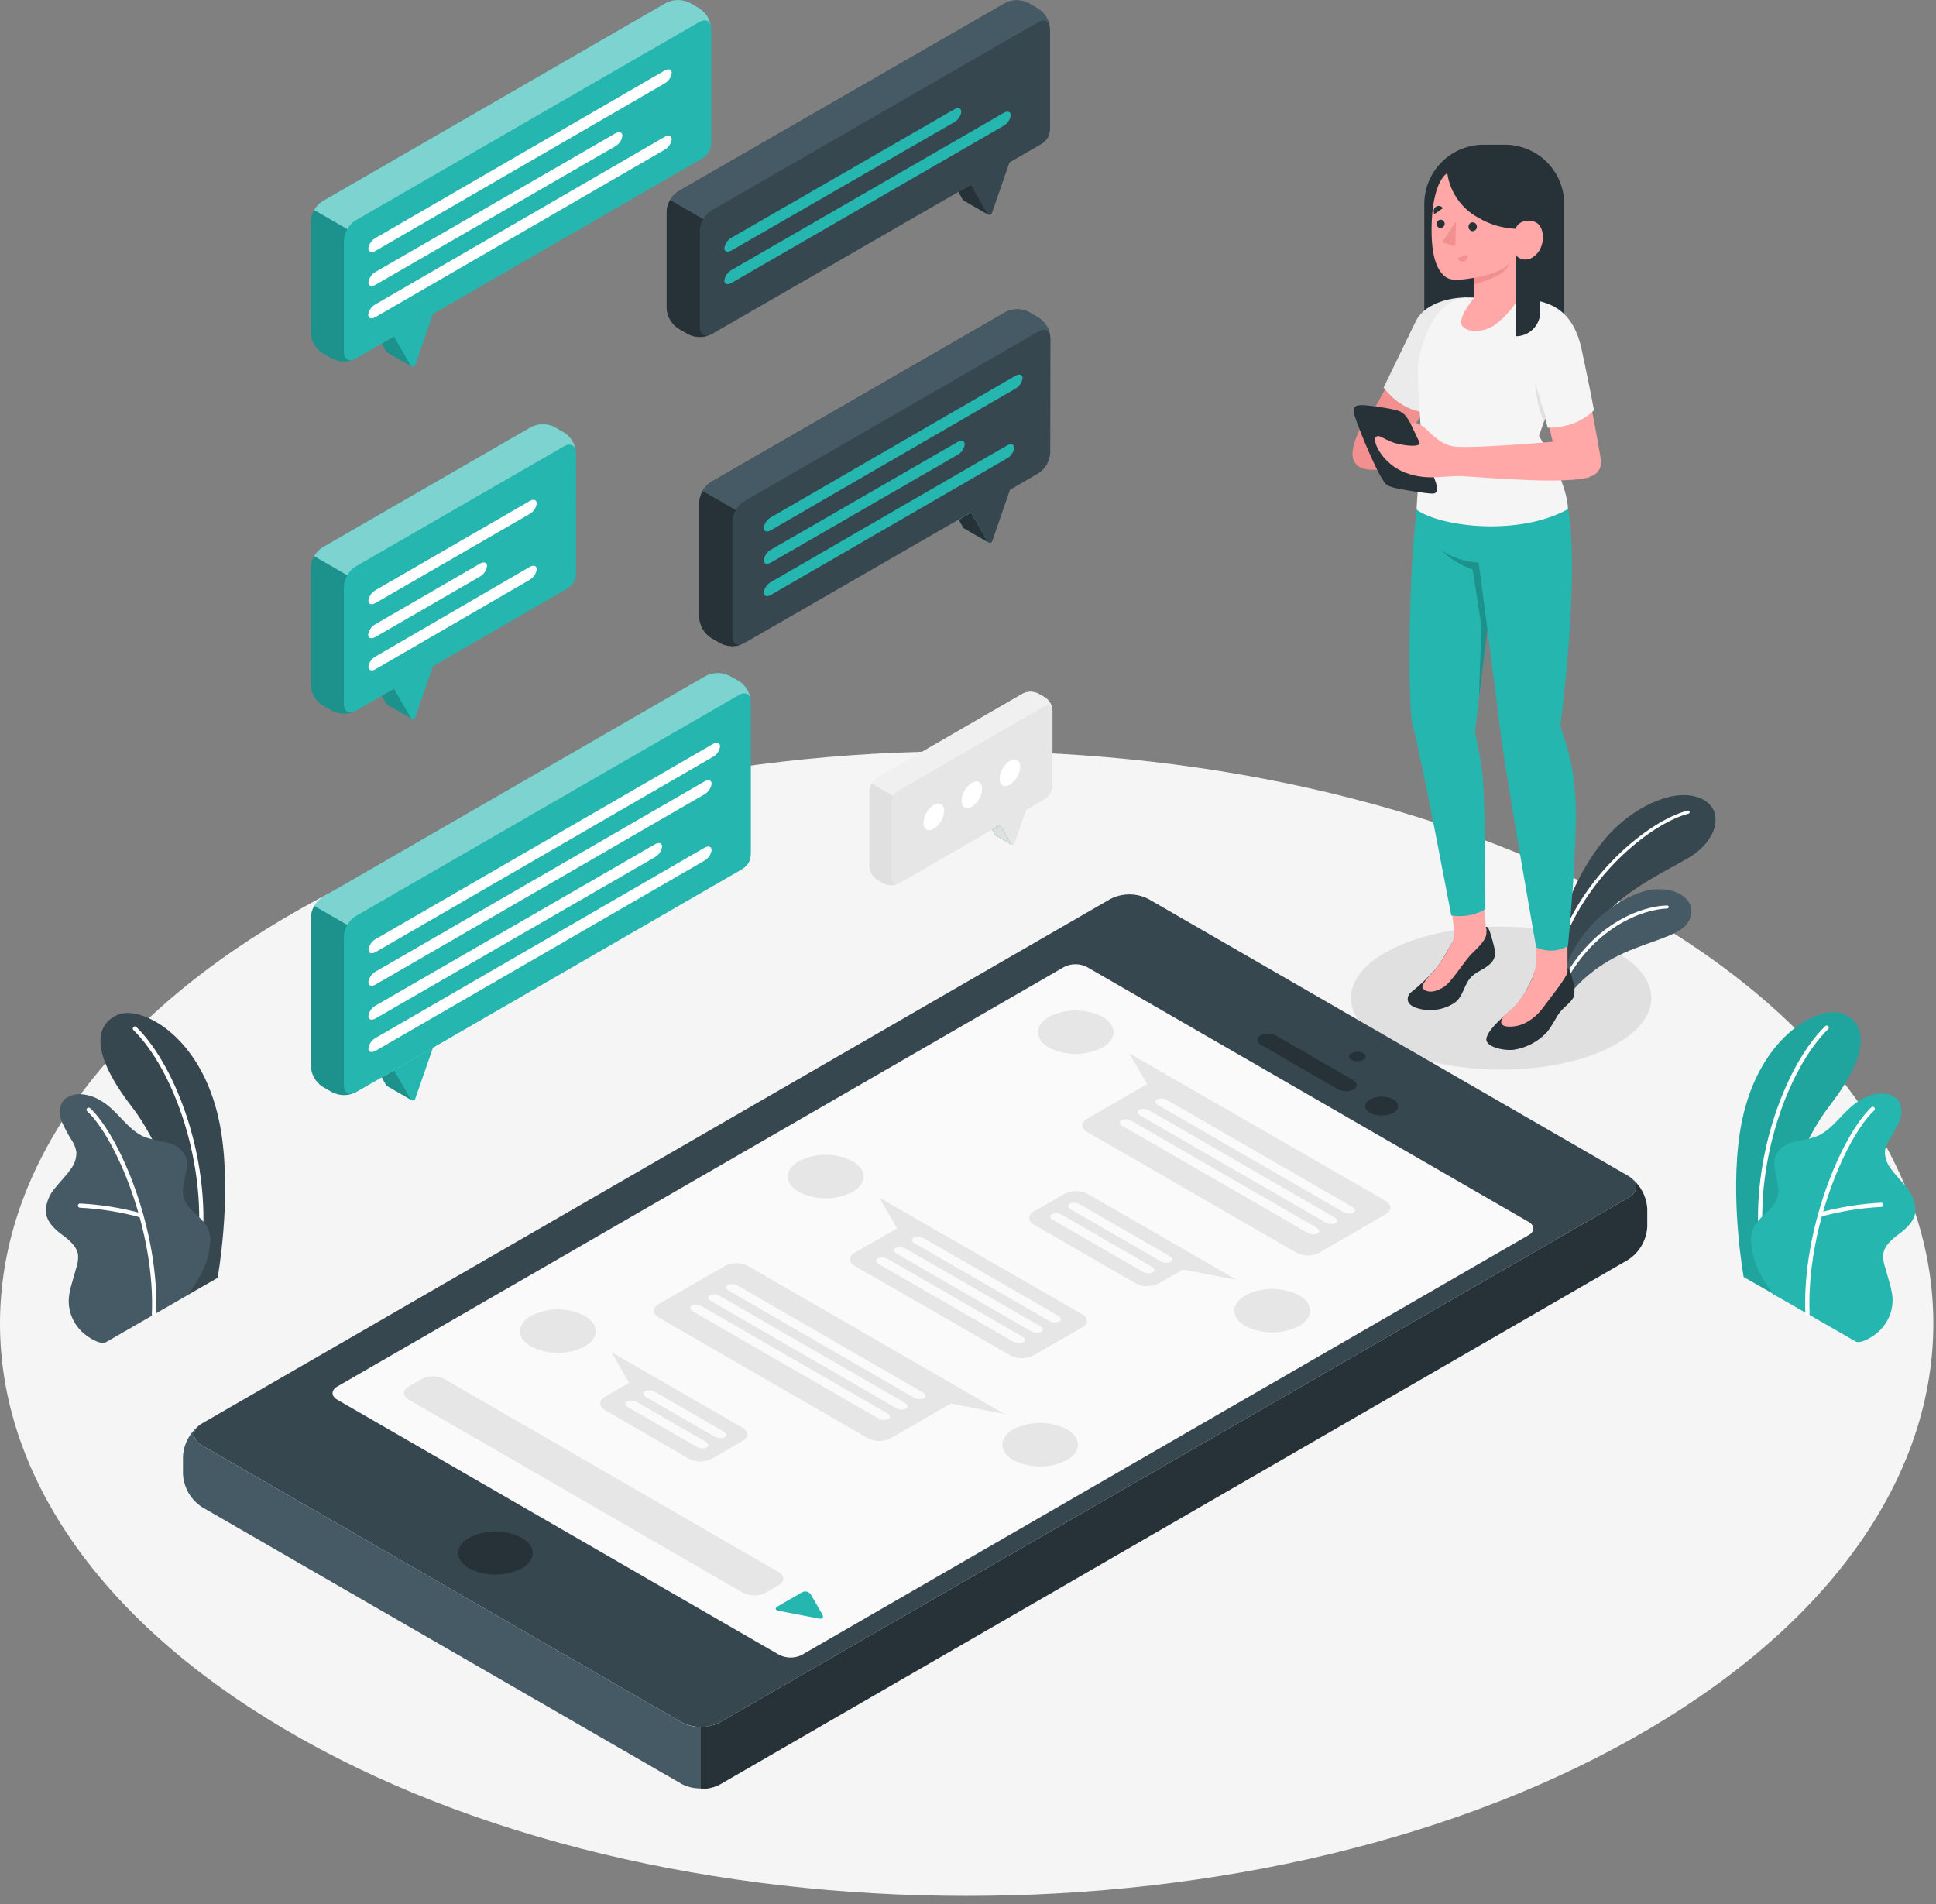 <svg width="185" height="182" viewBox="0 0 185 182" fill="none" xmlns="http://www.w3.org/2000/svg">
<rect x="0" y="0" width="185" height="182" fill="#808080" stroke="none"/>
<path d="M27.042 165.168C63.114 186.529 121.593 186.533 157.686 165.168C193.779 143.803 193.754 109.172 157.686 87.811C121.618 66.45 63.135 66.45 27.063 87.811C-9.009 109.172 -9.026 143.807 27.042 165.168Z" fill="#F5F5F5"/>
<path d="M153.598 100.22C147.995 102.892 138.896 102.892 133.296 100.22C127.697 97.548 127.688 93.213 133.296 90.558C138.904 87.903 147.999 87.886 153.598 90.558C159.198 93.23 159.206 97.544 153.598 100.22Z" fill="#E0E0E0"/>
<path d="M169.448 123.66L166.621 122.043C166.621 122.043 165.264 114.565 166.276 108.134C167.705 99.094 173.859 95.977 176.094 96.876C178.328 97.775 178.858 100.451 174.833 105.672C172.439 108.756 169.364 115.271 169.448 123.66Z" fill="#24B6AF"/>
<g opacity="0.1">
<path d="M169.448 123.66L166.621 122.043C166.621 122.043 165.264 114.565 166.276 108.134C167.705 99.094 173.859 95.977 176.094 96.876C178.328 97.775 178.858 100.451 174.833 105.672C172.439 108.756 169.364 115.271 169.448 123.66Z" fill="black"/>
</g>
<path d="M168.423 120.068H168.452C168.505 120.061 168.553 120.033 168.585 119.991C168.618 119.948 168.632 119.895 168.625 119.842C167.457 111.377 170.859 102.106 174.682 98.367C174.704 98.35 174.722 98.328 174.735 98.302C174.748 98.277 174.756 98.25 174.758 98.222C174.76 98.193 174.755 98.165 174.745 98.139C174.735 98.112 174.72 98.088 174.7 98.068C174.68 98.048 174.656 98.032 174.63 98.022C174.604 98.011 174.576 98.007 174.547 98.008C174.519 98.009 174.491 98.017 174.466 98.029C174.441 98.042 174.419 98.06 174.401 98.082C170.507 101.883 167.037 111.31 168.226 119.896C168.232 119.944 168.255 119.988 168.292 120.02C168.328 120.052 168.375 120.069 168.423 120.068Z" fill="white"/>
<path d="M177.303 128.197C177.749 128.453 178.669 127.89 179.021 127.655C179.627 127.243 180.116 126.682 180.441 126.025C180.806 125.28 180.931 124.441 180.798 123.622C180.724 123.196 180.622 122.775 180.492 122.362L180.139 121.123C179.993 120.719 179.93 120.291 179.954 119.863C180.063 119.022 180.815 118.418 181.5 117.905C182.256 117.342 183.046 116.594 183.042 115.574C182.986 114.781 182.67 114.029 182.143 113.435C181.655 112.818 181.076 112.272 180.635 111.617C180.286 111.163 180.104 110.604 180.118 110.033C180.167 109.682 180.285 109.345 180.467 109.041C180.88 108.409 181.242 107.744 181.55 107.054C181.798 106.34 181.765 105.454 181.206 104.954C180.956 104.771 180.672 104.639 180.37 104.567C180.069 104.495 179.756 104.484 179.45 104.534C178.87 104.606 178.313 104.802 177.816 105.11C176.194 106.008 175.27 107.928 173.552 108.621C172.864 108.836 172.162 109.006 171.452 109.13C171.1 109.196 170.766 109.335 170.471 109.537C170.176 109.74 169.926 110.002 169.738 110.306C169.108 111.566 170.275 113.12 169.834 114.46C169.44 115.645 168.289 116.095 167.646 117.166C167.382 117.637 167.276 118.18 167.343 118.716C167.398 119.621 167.619 120.508 167.994 121.333C168.414 122.154 168.894 122.944 169.431 123.694C169.477 123.685 177.232 128.155 177.303 128.197Z" fill="#24B6AF"/>
<path d="M172.725 125.748C172.751 125.747 172.778 125.741 172.802 125.731C172.827 125.72 172.849 125.704 172.867 125.684C172.886 125.665 172.9 125.642 172.909 125.617C172.919 125.591 172.923 125.565 172.922 125.538C172.59 117.527 176.362 108.684 179.106 106.113C179.124 106.095 179.139 106.073 179.149 106.049C179.159 106.025 179.164 105.999 179.164 105.973C179.164 105.947 179.159 105.921 179.149 105.896C179.139 105.872 179.124 105.85 179.106 105.832C179.087 105.813 179.065 105.798 179.04 105.788C179.016 105.778 178.989 105.773 178.963 105.773C178.936 105.773 178.91 105.778 178.885 105.788C178.861 105.798 178.839 105.813 178.82 105.832C176.018 108.453 172.17 117.443 172.519 125.576C172.526 125.625 172.551 125.669 172.589 125.701C172.627 125.733 172.675 125.749 172.725 125.748Z" fill="white"/>
<path d="M173.909 116.284C173.929 116.287 173.949 116.287 173.968 116.284C175.866 115.761 177.816 115.447 179.782 115.347C179.835 115.344 179.885 115.32 179.921 115.281C179.957 115.242 179.976 115.19 179.975 115.137C179.975 115.11 179.969 115.084 179.958 115.059C179.947 115.035 179.931 115.013 179.911 114.995C179.892 114.977 179.869 114.963 179.843 114.954C179.818 114.946 179.792 114.942 179.765 114.944C177.765 115.044 175.781 115.364 173.85 115.897C173.825 115.905 173.801 115.917 173.781 115.934C173.76 115.951 173.743 115.972 173.731 115.995C173.718 116.019 173.711 116.044 173.708 116.071C173.705 116.097 173.708 116.124 173.716 116.149C173.729 116.189 173.756 116.224 173.79 116.248C173.825 116.273 173.867 116.285 173.909 116.284Z" fill="white"/>
<path d="M17.968 123.744L20.795 122.127C20.795 122.127 22.152 114.645 21.14 108.218C19.712 99.178 13.557 96.057 11.323 96.956C9.088 97.855 8.559 100.535 12.583 105.756C14.982 108.84 18.044 115.355 17.968 123.744Z" fill="#37474F"/>
<path d="M18.976 120.14C18.923 120.132 18.875 120.103 18.843 120.059C18.811 120.016 18.797 119.962 18.804 119.909C19.976 111.448 16.569 102.173 12.747 98.439C12.708 98.401 12.686 98.35 12.685 98.297C12.685 98.243 12.705 98.192 12.742 98.153C12.78 98.115 12.831 98.093 12.884 98.092C12.938 98.091 12.99 98.112 13.028 98.149C16.922 101.955 20.392 111.377 19.203 119.968C19.2 119.994 19.192 120.02 19.179 120.043C19.166 120.066 19.148 120.086 19.127 120.102C19.105 120.118 19.081 120.13 19.055 120.136C19.03 120.143 19.003 120.144 18.976 120.14Z" fill="white"/>
<path d="M10.117 128.277C9.668 128.533 8.748 127.974 8.395 127.735C7.789 127.324 7.3 126.764 6.975 126.109C6.61 125.364 6.486 124.525 6.618 123.706C6.691 123.28 6.794 122.859 6.924 122.446L7.277 121.207C7.425 120.804 7.488 120.375 7.462 119.947C7.353 119.106 6.601 118.506 5.916 117.993C5.16 117.426 4.37 116.678 4.375 115.658C4.431 114.867 4.747 114.116 5.274 113.524C5.765 112.902 6.341 112.356 6.782 111.705C7.128 111.251 7.311 110.692 7.298 110.121C7.25 109.77 7.132 109.433 6.95 109.13C6.536 108.488 6.174 107.816 5.866 107.117C5.618 106.403 5.656 105.513 6.21 105.017C6.46 104.834 6.744 104.702 7.046 104.63C7.347 104.558 7.66 104.547 7.966 104.597C8.547 104.666 9.105 104.863 9.6 105.173C11.222 106.071 12.146 107.991 13.864 108.684C14.553 108.897 15.255 109.067 15.964 109.193C16.317 109.258 16.651 109.397 16.946 109.599C17.241 109.802 17.491 110.064 17.678 110.369C18.313 111.629 17.141 113.183 17.582 114.519C17.977 115.704 19.128 116.158 19.775 117.225C20.036 117.697 20.142 118.239 20.077 118.775C20.011 119.684 19.78 120.573 19.396 121.4C18.976 122.221 18.496 123.01 17.96 123.761C17.939 123.769 10.184 128.239 10.117 128.277Z" fill="#455A64"/>
<path d="M14.709 125.832C14.655 125.83 14.604 125.806 14.567 125.767C14.53 125.728 14.51 125.676 14.511 125.622C14.847 117.611 11.071 108.768 8.328 106.198C8.309 106.179 8.294 106.157 8.284 106.132C8.273 106.108 8.268 106.081 8.268 106.055C8.268 106.028 8.273 106.002 8.284 105.977C8.294 105.953 8.309 105.931 8.328 105.912C8.366 105.875 8.417 105.854 8.47 105.854C8.524 105.854 8.575 105.875 8.613 105.912C11.415 108.533 15.267 117.523 14.914 125.655C14.908 125.705 14.883 125.751 14.845 125.783C14.807 125.816 14.759 125.833 14.709 125.832Z" fill="white"/>
<path d="M13.515 116.359H13.457C11.556 115.834 9.604 115.519 7.634 115.422C7.581 115.419 7.531 115.395 7.495 115.356C7.459 115.317 7.44 115.266 7.441 115.212C7.442 115.186 7.448 115.159 7.459 115.135C7.469 115.111 7.485 115.089 7.505 115.071C7.524 115.053 7.548 115.039 7.573 115.03C7.598 115.021 7.625 115.017 7.651 115.019C9.653 115.12 11.638 115.44 13.57 115.973C13.621 115.989 13.663 116.025 13.687 116.072C13.711 116.119 13.716 116.174 13.7 116.225C13.687 116.264 13.662 116.297 13.629 116.321C13.596 116.345 13.556 116.359 13.515 116.359Z" fill="white"/>
<path d="M149.36 88.302C149.578 86.181 151.569 81.947 154.061 79.418C156.552 76.889 160.219 75.238 162.592 76.334C164.802 77.355 164.239 80.333 161.252 82.039C158.265 83.744 153.829 85.82 152.25 89.121L149.246 93.079L149.36 88.302Z" fill="#37474F"/>
<path d="M148.902 91.192C148.935 91.192 148.968 91.182 148.995 91.162C149.022 91.142 149.043 91.115 149.053 91.083C151.225 83.984 157.698 78.704 161.34 77.767C161.36 77.762 161.379 77.753 161.396 77.741C161.412 77.729 161.426 77.713 161.436 77.696C161.447 77.678 161.454 77.659 161.457 77.638C161.46 77.618 161.459 77.597 161.454 77.578C161.449 77.558 161.44 77.539 161.428 77.523C161.416 77.507 161.4 77.493 161.383 77.483C161.365 77.472 161.345 77.466 161.325 77.464C161.305 77.461 161.284 77.463 161.265 77.469C157.551 78.422 150.96 83.77 148.755 90.991C148.749 91.01 148.747 91.031 148.749 91.051C148.752 91.072 148.758 91.091 148.767 91.109C148.777 91.127 148.79 91.143 148.806 91.156C148.822 91.169 148.84 91.178 148.86 91.184L148.902 91.192Z" fill="white"/>
<path d="M149.498 95.939C149.965 94.784 151.624 92.965 154.153 91.583C156.946 90.058 160.332 89.571 161.235 88.252C162.323 86.664 161.072 84.929 158.358 84.984C155.644 85.038 150.557 88.201 149.234 93.625L149.498 95.939Z" fill="#455A64"/>
<path d="M149.112 94.637C149.142 94.637 149.172 94.629 149.197 94.612C149.223 94.596 149.243 94.572 149.255 94.545C152.12 88.571 157.081 86.887 159.307 86.828C159.348 86.826 159.387 86.808 159.415 86.778C159.443 86.748 159.459 86.709 159.459 86.668C159.457 86.647 159.45 86.627 159.44 86.609C159.43 86.591 159.416 86.575 159.4 86.562C159.383 86.55 159.364 86.541 159.344 86.536C159.324 86.531 159.303 86.53 159.282 86.534C156.825 86.597 151.885 88.328 148.957 94.427C148.947 94.446 148.942 94.466 148.941 94.487C148.94 94.508 148.943 94.528 148.95 94.548C148.957 94.568 148.968 94.586 148.982 94.601C148.996 94.616 149.013 94.628 149.032 94.637H149.112Z" fill="white"/>
<path d="M19.304 138.14L65.151 164.605C65.715 164.891 66.338 165.04 66.97 165.04C67.602 165.04 68.225 164.891 68.789 164.605L155.59 114.481C156.594 113.902 156.594 112.961 155.59 112.381L109.742 85.916C109.179 85.628 108.556 85.478 107.923 85.478C107.291 85.478 106.668 85.628 106.105 85.916L19.304 136.04C18.3 136.619 18.3 137.56 19.304 138.14Z" fill="#37474F"/>
<path d="M44.824 149.885C45.605 150.281 46.468 150.487 47.344 150.487C48.22 150.487 49.083 150.281 49.865 149.885C51.259 149.079 51.259 147.785 49.865 146.966C49.083 146.572 48.22 146.367 47.344 146.367C46.469 146.367 45.606 146.572 44.824 146.966C43.429 147.772 43.429 149.079 44.824 149.885Z" fill="#263238"/>
<path d="M65.151 164.605L19.304 138.14C18.405 137.619 18.313 136.813 19.023 136.233C18.574 136.588 18.206 137.033 17.941 137.539C17.676 138.046 17.521 138.603 17.485 139.174V140.883C17.52 141.514 17.702 142.128 18.018 142.676C18.334 143.223 18.775 143.688 19.304 144.034L65.151 170.499C65.712 170.791 66.338 170.936 66.97 170.919V165.042C66.337 165.054 65.71 164.904 65.151 164.605Z" fill="#455A64"/>
<path d="M155.59 120.392C156.119 120.046 156.559 119.581 156.875 119.034C157.191 118.487 157.374 117.872 157.409 117.241V115.519C157.374 114.948 157.219 114.391 156.954 113.885C156.689 113.378 156.32 112.933 155.871 112.578C156.581 113.158 156.489 113.965 155.59 114.481L68.789 164.605C68.228 164.897 67.602 165.042 66.97 165.025V170.969C67.602 170.986 68.228 170.841 68.789 170.549L155.59 120.392Z" fill="#263238"/>
<path d="M74.427 158.136L32.23 133.771C31.629 133.427 31.629 132.86 32.23 132.511L101.681 92.415C102.019 92.243 102.392 92.153 102.771 92.153C103.15 92.153 103.524 92.243 103.861 92.415L146.075 116.779C146.676 117.128 146.676 117.691 146.075 118.039L76.594 158.174C76.255 158.337 75.882 158.419 75.506 158.412C75.129 158.405 74.76 158.311 74.427 158.136Z" fill="#FAFAFA"/>
<path d="M70.986 152.213L39.06 133.767C38.455 133.418 38.455 132.856 39.06 132.507L40.287 131.797C40.625 131.625 41 131.535 41.379 131.535C41.759 131.535 42.133 131.625 42.471 131.797L74.397 150.243C75.002 150.587 75.002 151.154 74.397 151.503L73.166 152.213C72.829 152.384 72.455 152.473 72.076 152.473C71.698 152.473 71.324 152.384 70.986 152.213Z" fill="#E6E6E6"/>
<path d="M74.33 153.511L76.653 152.171C76.796 152.095 76.963 152.076 77.119 152.119C77.275 152.162 77.409 152.263 77.493 152.402L78.569 154.267C78.741 154.569 78.606 154.758 78.262 154.687L74.427 153.948C74.061 153.88 74.028 153.687 74.33 153.511Z" fill="#24B6AF"/>
<path d="M100.232 97.178C101.026 96.776 101.903 96.567 102.792 96.567C103.682 96.567 104.559 96.776 105.353 97.178C106.768 97.993 106.764 99.317 105.353 100.119C104.559 100.521 103.682 100.73 102.792 100.73C101.903 100.73 101.026 100.521 100.232 100.119C98.82 99.321 98.82 97.998 100.232 97.178Z" fill="#E6E6E6"/>
<path d="M132.418 114.775C133.019 115.124 133.019 115.687 132.418 116.036L126.067 119.72C125.728 119.892 125.354 119.981 124.974 119.981C124.595 119.981 124.221 119.892 123.882 119.72L103.882 108.176C103.282 107.827 103.282 107.264 103.882 106.916L109.616 103.606L107.911 100.665L132.418 114.775Z" fill="#E6E6E6"/>
<path d="M111.536 105.135L129.217 115.343C129.515 115.515 129.57 115.763 129.335 115.905C129.179 115.97 129.01 115.997 128.841 115.984C128.673 115.972 128.51 115.92 128.364 115.834L110.683 105.626C110.381 105.454 110.331 105.206 110.566 105.068C110.722 105.002 110.89 104.974 111.059 104.986C111.227 104.998 111.391 105.049 111.536 105.135Z" fill="#FAFAFA"/>
<path d="M109.826 106.126L127.503 116.334C127.806 116.506 127.86 116.754 127.625 116.897C127.468 116.961 127.299 116.988 127.129 116.976C126.96 116.963 126.796 116.912 126.651 116.825L108.974 106.618C108.671 106.445 108.617 106.198 108.852 106.059C109.008 105.994 109.178 105.966 109.347 105.977C109.516 105.989 109.68 106.04 109.826 106.126Z" fill="#FAFAFA"/>
<path d="M108.117 107.117L125.794 117.325C126.096 117.498 126.151 117.745 125.915 117.888C125.758 117.953 125.589 117.98 125.42 117.967C125.251 117.955 125.087 117.903 124.941 117.817L107.264 107.609C106.962 107.437 106.907 107.189 107.142 107.05C107.299 106.985 107.468 106.957 107.637 106.969C107.807 106.98 107.971 107.031 108.117 107.117Z" fill="#FAFAFA"/>
<path d="M96.829 136.598C97.623 136.197 98.5 135.987 99.39 135.987C100.279 135.987 101.156 136.197 101.95 136.598C103.361 137.413 103.361 138.737 101.95 139.539C101.157 139.943 100.28 140.153 99.39 140.153C98.5 140.153 97.622 139.943 96.829 139.539C95.43 138.737 95.43 137.413 96.829 136.598Z" fill="#E6E6E6"/>
<path d="M90.856 134.137L85.118 137.455C84.78 137.627 84.406 137.717 84.027 137.717C83.648 137.717 83.275 137.627 82.937 137.455L62.925 125.903C62.32 125.555 62.32 124.992 62.925 124.643L69.281 120.98C69.618 120.808 69.992 120.718 70.371 120.718C70.75 120.718 71.123 120.808 71.461 120.98L95.977 135.132L90.856 134.137Z" fill="#E6E6E6"/>
<path d="M70.507 122.87L88.184 133.078C88.487 133.25 88.541 133.498 88.306 133.637C88.149 133.702 87.98 133.73 87.811 133.718C87.641 133.707 87.477 133.656 87.331 133.57L69.654 123.362C69.352 123.19 69.297 122.942 69.533 122.803C69.689 122.738 69.859 122.71 70.028 122.722C70.197 122.733 70.361 122.784 70.507 122.87Z" fill="#FAFAFA"/>
<path d="M68.793 123.862L86.474 134.07C86.777 134.242 86.827 134.49 86.592 134.628C86.436 134.693 86.267 134.721 86.099 134.71C85.93 134.698 85.767 134.647 85.622 134.561L67.941 124.341C67.642 124.168 67.588 123.921 67.823 123.782C67.98 123.719 68.149 123.693 68.318 123.707C68.486 123.721 68.649 123.774 68.793 123.862Z" fill="#FAFAFA"/>
<path d="M67.084 124.853L84.765 135.061C85.063 135.233 85.118 135.481 84.882 135.62C84.727 135.685 84.558 135.713 84.389 135.701C84.221 135.689 84.057 135.639 83.912 135.552L66.231 125.345C65.928 125.172 65.878 124.925 66.113 124.786C66.269 124.721 66.438 124.693 66.606 124.705C66.775 124.716 66.938 124.767 67.084 124.853Z" fill="#FAFAFA"/>
<path d="M76.342 110.974C77.135 110.57 78.013 110.359 78.903 110.359C79.793 110.359 80.67 110.57 81.463 110.974C82.879 111.789 82.879 113.112 81.463 113.914C80.669 114.316 79.792 114.526 78.903 114.526C78.013 114.526 77.136 114.316 76.342 113.914C74.931 113.112 74.931 111.789 76.342 110.974Z" fill="#E6E6E6"/>
<path d="M103.412 125.601C104.013 125.95 104.013 126.512 103.412 126.861L98.736 129.541C98.398 129.713 98.024 129.803 97.644 129.803C97.265 129.803 96.89 129.713 96.552 129.541L81.669 120.98C81.068 120.631 81.068 120.068 81.669 119.72L85.731 117.397L84.021 114.456L103.412 125.601Z" fill="#E6E6E6"/>
<path d="M88.289 118.346L101.106 125.744C101.408 125.92 101.463 126.164 101.227 126.307C101.071 126.371 100.901 126.398 100.732 126.386C100.563 126.374 100.399 126.324 100.253 126.239L87.42 118.838C87.117 118.661 87.062 118.418 87.298 118.275C87.457 118.208 87.63 118.179 87.802 118.192C87.974 118.204 88.141 118.257 88.289 118.346Z" fill="#FAFAFA"/>
<path d="M86.558 119.338L99.379 126.735C99.682 126.911 99.736 127.155 99.501 127.298C99.344 127.362 99.175 127.389 99.006 127.377C98.837 127.366 98.673 127.316 98.526 127.231L85.706 119.829C85.407 119.653 85.353 119.409 85.588 119.266C85.744 119.202 85.913 119.175 86.082 119.187C86.25 119.2 86.413 119.251 86.558 119.338Z" fill="#FAFAFA"/>
<path d="M84.849 120.329L97.669 127.726C97.972 127.903 98.022 128.147 97.787 128.289C97.631 128.353 97.462 128.38 97.294 128.369C97.126 128.357 96.962 128.307 96.817 128.222L83.996 120.82C83.694 120.644 83.643 120.4 83.878 120.257C84.034 120.193 84.204 120.166 84.372 120.179C84.54 120.191 84.704 120.242 84.849 120.329Z" fill="#FAFAFA"/>
<path d="M119.014 123.79C119.807 123.388 120.684 123.179 121.574 123.179C122.464 123.179 123.341 123.388 124.134 123.79C125.546 124.609 125.546 125.933 124.134 126.731C123.341 127.133 122.464 127.342 121.574 127.342C120.684 127.342 119.807 127.133 119.014 126.731C117.598 125.933 117.598 124.609 119.014 123.79Z" fill="#E6E6E6"/>
<path d="M113.04 121.329L110.721 122.66C110.383 122.832 110.009 122.922 109.629 122.922C109.249 122.922 108.875 122.832 108.537 122.66L98.791 117.031C98.19 116.683 98.19 116.12 98.791 115.771L101.732 114.091C102.07 113.919 102.444 113.829 102.824 113.829C103.203 113.829 103.578 113.919 103.916 114.091L118.199 122.328L113.04 121.329Z" fill="#E6E6E6"/>
<path d="M103.198 115.099L111.75 120.039C112.053 120.211 112.107 120.459 111.872 120.598C111.716 120.663 111.546 120.691 111.377 120.679C111.208 120.668 111.044 120.617 110.898 120.531L102.345 115.59C102.042 115.418 101.992 115.17 102.227 115.032C102.383 114.967 102.552 114.939 102.72 114.95C102.889 114.962 103.052 115.013 103.198 115.099Z" fill="#FAFAFA"/>
<path d="M101.488 116.107L110.041 121.047C110.343 121.219 110.394 121.467 110.158 121.606C110.003 121.671 109.834 121.699 109.665 121.687C109.497 121.676 109.333 121.625 109.188 121.539L100.635 116.599C100.333 116.426 100.278 116.179 100.513 116.04C100.67 115.975 100.839 115.947 101.009 115.958C101.178 115.97 101.342 116.021 101.488 116.107Z" fill="#FAFAFA"/>
<path d="M50.751 125.748C51.544 125.346 52.42 125.137 53.309 125.137C54.198 125.137 55.075 125.346 55.868 125.748C57.283 126.567 57.283 127.89 55.868 128.688C55.075 129.09 54.198 129.3 53.309 129.3C52.42 129.3 51.544 129.09 50.751 128.688C49.335 127.89 49.335 126.567 50.751 125.748Z" fill="#E6E6E6"/>
<path d="M70.957 136.451C71.558 136.8 71.558 137.363 70.957 137.712L68.016 139.413C67.678 139.585 67.304 139.675 66.924 139.675C66.544 139.675 66.17 139.585 65.832 139.413L57.808 134.759C57.208 134.41 57.208 133.847 57.808 133.498L60.119 132.154L58.413 129.214L70.957 136.451Z" fill="#E6E6E6"/>
<path d="M62.589 133.024L69.134 136.804C69.436 136.977 69.491 137.224 69.255 137.363C69.099 137.428 68.929 137.456 68.76 137.444C68.591 137.433 68.427 137.382 68.281 137.296L61.736 133.515C61.434 133.343 61.379 133.095 61.614 132.956C61.771 132.891 61.94 132.863 62.109 132.875C62.279 132.887 62.443 132.938 62.589 133.024Z" fill="#FAFAFA"/>
<path d="M60.879 134.002L67.424 137.783C67.726 137.955 67.781 138.203 67.541 138.342C67.386 138.407 67.217 138.435 67.048 138.423C66.88 138.411 66.716 138.361 66.571 138.275L60.022 134.494C59.724 134.322 59.669 134.074 59.904 133.935C60.061 133.87 60.231 133.842 60.4 133.854C60.569 133.865 60.733 133.916 60.879 134.002Z" fill="#FAFAFA"/>
<path d="M129.146 101.295C129.318 101.382 129.509 101.428 129.702 101.428C129.896 101.428 130.086 101.382 130.259 101.295C130.328 101.274 130.388 101.232 130.431 101.174C130.474 101.116 130.497 101.046 130.497 100.974C130.497 100.902 130.474 100.832 130.431 100.774C130.388 100.716 130.328 100.674 130.259 100.652C130.087 100.563 129.896 100.517 129.702 100.517C129.509 100.517 129.318 100.563 129.146 100.652C129.077 100.674 129.017 100.716 128.974 100.774C128.931 100.832 128.908 100.902 128.908 100.974C128.908 101.046 128.931 101.116 128.974 101.174C129.017 101.232 129.077 101.274 129.146 101.295Z" fill="#263238"/>
<path d="M130.927 106.353C131.273 106.527 131.655 106.618 132.042 106.618C132.43 106.618 132.811 106.527 133.158 106.353C133.771 105.996 133.771 105.42 133.158 105.063C132.811 104.889 132.43 104.799 132.042 104.799C131.655 104.799 131.273 104.889 130.927 105.063C130.297 105.437 130.297 105.996 130.927 106.353Z" fill="#263238"/>
<path d="M129.356 104.11C129.776 103.874 129.742 103.475 129.305 103.223L121.971 98.989C121.735 98.864 121.473 98.797 121.206 98.792C120.939 98.787 120.674 98.844 120.433 98.96C120.013 99.199 120.047 99.594 120.484 99.846L127.818 104.085C128.054 104.211 128.317 104.279 128.584 104.283C128.851 104.288 129.116 104.228 129.356 104.11Z" fill="#263238"/>
<path d="M39.333 105.147L37.006 103.803C36.96 103.784 36.922 103.75 36.897 103.706L36.477 102.959L37.859 102.161L37.817 102.282L39.333 105.147Z" fill="#24B6AF"/>
<path opacity="0.2" d="M39.333 105.147L37.006 103.803C36.96 103.784 36.922 103.75 36.897 103.706L36.477 102.959L37.859 102.161L37.817 102.282L39.333 105.147Z" fill="black"/>
<path d="M37.641 102.274L39.254 105.063C39.277 105.101 39.31 105.131 39.349 105.15C39.389 105.169 39.433 105.177 39.477 105.173C39.52 105.169 39.562 105.152 39.597 105.125C39.632 105.098 39.658 105.062 39.674 105.021L41.379 100.111L37.641 102.274Z" fill="#24B6AF"/>
<path d="M71.751 67.067C71.734 66.677 71.624 66.296 71.433 65.956C71.241 65.616 70.971 65.326 70.646 65.11L69.73 64.581C69.382 64.402 68.996 64.309 68.604 64.309C68.213 64.309 67.827 64.402 67.478 64.581L30.835 85.723C30.507 85.936 30.234 86.224 30.039 86.563C29.843 86.901 29.73 87.281 29.709 87.672V101.909C29.731 102.299 29.844 102.679 30.04 103.018C30.235 103.356 30.508 103.644 30.835 103.858L31.755 104.387C32.104 104.563 32.489 104.655 32.879 104.655C33.269 104.655 33.654 104.563 34.003 104.387L70.73 83.173C71.742 82.593 71.751 82.018 71.751 81.3V67.067Z" fill="#24B6AF"/>
<path opacity="0.2" d="M29.688 101.917C29.71 102.307 29.823 102.687 30.019 103.026C30.214 103.365 30.487 103.652 30.814 103.866L31.734 104.395C32.051 104.555 32.399 104.646 32.754 104.662C33.108 104.677 33.462 104.618 33.793 104.488C33.263 104.689 32.86 104.387 32.86 103.744V89.508C32.874 89.117 32.987 88.735 33.188 88.399L30.02 86.572C29.816 86.906 29.701 87.288 29.688 87.68V101.917Z" fill="black"/>
<path opacity="0.4" d="M71.713 66.748C71.583 66.269 71.146 66.118 70.625 66.416L33.982 87.559C33.65 87.765 33.377 88.055 33.192 88.399L30.024 86.572C30.213 86.228 30.486 85.939 30.818 85.731L67.453 64.589C67.803 64.414 68.19 64.323 68.581 64.323C68.973 64.323 69.359 64.414 69.709 64.589L70.646 65.11C70.926 65.296 71.165 65.537 71.348 65.819C71.531 66.101 71.656 66.417 71.713 66.748Z" fill="white"/>
<path d="M35.885 89.756L68.125 71.104C68.504 70.886 68.81 70.987 68.81 71.327C68.782 71.537 68.705 71.737 68.587 71.912C68.468 72.087 68.31 72.232 68.125 72.335L35.897 90.987C35.519 91.205 35.212 91.108 35.212 90.768C35.239 90.559 35.314 90.359 35.43 90.183C35.547 90.008 35.702 89.862 35.885 89.756Z" fill="white"/>
<path d="M35.885 96.107L62.589 80.686C62.963 80.468 63.269 80.569 63.269 80.905C63.241 81.114 63.165 81.315 63.047 81.49C62.929 81.666 62.772 81.812 62.589 81.917L35.885 97.338C35.507 97.556 35.2 97.456 35.2 97.115C35.227 96.906 35.304 96.705 35.423 96.53C35.541 96.355 35.7 96.21 35.885 96.107Z" fill="white"/>
<path d="M35.885 99.199L67.319 81.018C67.693 80.8 67.999 80.9 67.999 81.241C67.971 81.45 67.895 81.65 67.777 81.825C67.659 81.999 67.502 82.145 67.319 82.249L35.885 100.43C35.507 100.644 35.2 100.547 35.2 100.207C35.227 99.997 35.304 99.797 35.423 99.622C35.541 99.447 35.7 99.302 35.885 99.199Z" fill="white"/>
<path d="M35.885 92.86L67.319 74.679C67.693 74.465 67.999 74.561 67.999 74.902C67.971 75.112 67.895 75.312 67.777 75.487C67.659 75.663 67.502 75.809 67.319 75.914L35.885 94.095C35.507 94.314 35.2 94.213 35.2 93.873C35.228 93.662 35.305 93.462 35.423 93.286C35.542 93.11 35.7 92.965 35.885 92.86Z" fill="white"/>
<path d="M39.333 35.032L37.006 33.688C36.96 33.669 36.922 33.635 36.897 33.592L36.477 32.844L37.859 32.046L37.817 32.167L39.333 35.032Z" fill="#24B6AF"/>
<path opacity="0.2" d="M39.333 35.032L37.006 33.688C36.96 33.669 36.922 33.635 36.897 33.592L36.477 32.844L37.859 32.046L37.817 32.167L39.333 35.032Z" fill="black"/>
<path d="M37.641 32.159L39.254 34.948C39.278 34.984 39.311 35.013 39.35 35.032C39.39 35.05 39.433 35.057 39.476 35.053C39.519 35.049 39.56 35.033 39.595 35.007C39.63 34.981 39.657 34.946 39.674 34.906L41.379 29.991L37.641 32.159Z" fill="#24B6AF"/>
<path d="M67.957 2.749C67.937 2.359 67.824 1.979 67.628 1.64C67.432 1.301 67.159 1.013 66.832 0.8L65.916 0.271C65.567 0.093 65.181 0 64.79 0C64.399 0 64.013 0.093 63.664 0.271L30.814 19.229C30.486 19.442 30.213 19.73 30.018 20.069C29.822 20.407 29.709 20.788 29.688 21.178V31.798C29.709 32.188 29.822 32.569 30.018 32.907C30.213 33.246 30.486 33.534 30.814 33.747L31.734 34.276C32.082 34.454 32.467 34.547 32.858 34.547C33.249 34.547 33.634 34.454 33.982 34.276L66.937 15.242C67.949 14.663 67.957 14.087 67.957 13.369V2.749Z" fill="#24B6AF"/>
<path opacity="0.2" d="M29.688 31.798C29.709 32.188 29.822 32.569 30.018 32.907C30.213 33.246 30.486 33.534 30.814 33.747L31.734 34.276C32.051 34.436 32.398 34.528 32.753 34.544C33.108 34.561 33.462 34.503 33.793 34.373C33.263 34.57 32.86 34.268 32.86 33.629V23.006C32.874 22.614 32.987 22.233 33.188 21.896L30.02 20.069C29.816 20.404 29.702 20.786 29.688 21.178V31.798Z" fill="black"/>
<path opacity="0.4" d="M67.92 2.43C67.789 1.951 67.353 1.8 66.832 2.098L33.982 21.061C33.649 21.266 33.376 21.556 33.192 21.901L30.024 20.073C30.212 19.729 30.485 19.44 30.818 19.233L63.66 0.271C64.01 0.096 64.396 0.005 64.788 0.005C65.18 0.005 65.566 0.096 65.916 0.271L66.832 0.8C67.114 0.984 67.356 1.223 67.543 1.504C67.73 1.784 67.858 2.099 67.92 2.43Z" fill="white"/>
<path d="M35.885 25.988L58.791 12.751C59.169 12.533 59.476 12.634 59.476 12.974C59.447 13.184 59.37 13.383 59.252 13.558C59.133 13.733 58.975 13.878 58.791 13.982L35.885 27.219C35.507 27.437 35.2 27.337 35.2 27C35.228 26.79 35.305 26.59 35.423 26.414C35.542 26.238 35.7 26.093 35.885 25.988Z" fill="white"/>
<path d="M35.885 29.08L63.505 13.083C63.883 12.865 64.189 12.966 64.189 13.306C64.161 13.515 64.085 13.716 63.966 13.891C63.847 14.066 63.689 14.211 63.505 14.314L35.868 30.311C35.49 30.529 35.183 30.428 35.183 30.088C35.213 29.877 35.292 29.676 35.414 29.501C35.536 29.326 35.697 29.181 35.885 29.08Z" fill="white"/>
<path d="M35.885 22.745L63.505 6.749C63.883 6.53 64.189 6.627 64.189 6.967C64.161 7.177 64.085 7.378 63.966 7.554C63.847 7.729 63.689 7.875 63.505 7.979L35.885 23.976C35.507 24.194 35.2 24.093 35.2 23.753C35.228 23.544 35.305 23.343 35.423 23.169C35.542 22.994 35.7 22.849 35.885 22.745Z" fill="white"/>
<path d="M94.435 20.523L92.108 19.179C92.061 19.16 92.023 19.126 91.998 19.082L91.578 18.334L92.96 17.536L92.91 17.641L94.435 20.523Z" fill="#263238"/>
<path d="M92.742 17.641L94.355 20.43C94.379 20.466 94.413 20.495 94.452 20.514C94.491 20.532 94.534 20.54 94.578 20.535C94.621 20.531 94.662 20.515 94.697 20.489C94.731 20.463 94.758 20.428 94.775 20.388L96.481 15.473L92.742 17.641Z" fill="#37474F"/>
<path d="M100.341 2.766C100.317 2.379 100.202 2.003 100.005 1.668C99.809 1.333 99.537 1.049 99.211 0.838L98.295 0.309C97.946 0.134 97.56 0.043 97.169 0.043C96.779 0.043 96.393 0.134 96.044 0.309L64.832 18.271C64.504 18.485 64.231 18.772 64.035 19.111C63.84 19.45 63.727 19.83 63.706 20.22V29.462C63.727 29.853 63.84 30.233 64.035 30.572C64.231 30.91 64.504 31.198 64.832 31.411L65.748 31.941C66.096 32.119 66.482 32.212 66.874 32.212C67.265 32.212 67.651 32.119 67.999 31.941L99.32 13.877C100.333 13.302 100.341 12.722 100.341 12.004V2.766Z" fill="#37474F"/>
<path d="M63.706 29.45C63.727 29.84 63.84 30.22 64.035 30.559C64.231 30.898 64.504 31.185 64.832 31.399L65.748 31.928C66.065 32.088 66.412 32.18 66.767 32.196C67.121 32.213 67.476 32.154 67.806 32.025C67.277 32.222 66.874 31.919 66.874 31.281V22.039C66.887 21.647 67.001 21.265 67.206 20.93L64.038 19.103C63.834 19.438 63.72 19.82 63.706 20.212V29.45Z" fill="#263238"/>
<path d="M100.303 2.447C100.173 1.968 99.736 1.817 99.215 2.115L67.999 20.103C67.665 20.308 67.391 20.598 67.206 20.943L64.042 19.116C64.228 18.772 64.5 18.482 64.832 18.276L96.044 0.288C96.394 0.113 96.78 0.021 97.172 0.021C97.563 0.021 97.949 0.113 98.299 0.288L99.211 0.838C99.492 1.019 99.734 1.254 99.922 1.531C100.11 1.807 100.239 2.119 100.303 2.447Z" fill="#455A64"/>
<path d="M69.898 22.72L91.175 10.454C91.553 10.239 91.86 10.336 91.86 10.676C91.832 10.886 91.756 11.086 91.637 11.262C91.518 11.437 91.36 11.581 91.175 11.684L69.898 23.942C69.524 24.157 69.218 24.06 69.218 23.72C69.246 23.512 69.323 23.313 69.441 23.14C69.559 22.967 69.715 22.823 69.898 22.72Z" fill="#24B6AF"/>
<path d="M69.898 25.807L95.909 10.79C96.283 10.571 96.59 10.668 96.59 11.008C96.562 11.218 96.486 11.418 96.368 11.594C96.25 11.769 96.093 11.915 95.909 12.021L69.898 27.042C69.524 27.257 69.218 27.16 69.218 26.82C69.246 26.61 69.322 26.41 69.44 26.234C69.558 26.059 69.715 25.913 69.898 25.807Z" fill="#24B6AF"/>
<path d="M39.333 68.689L37.006 67.345C36.96 67.326 36.922 67.292 36.897 67.248L36.477 66.5L37.859 65.702L37.817 65.824L39.333 68.689Z" fill="#24B6AF"/>
<path opacity="0.2" d="M39.333 68.689L37.006 67.345C36.96 67.326 36.922 67.292 36.897 67.248L36.477 66.5L37.859 65.702L37.817 65.824L39.333 68.689Z" fill="black"/>
<path d="M37.641 65.816L39.254 68.605C39.277 68.641 39.31 68.67 39.349 68.689C39.389 68.707 39.432 68.715 39.475 68.712C39.518 68.708 39.559 68.692 39.594 68.667C39.629 68.641 39.657 68.607 39.674 68.567L41.379 63.652L37.641 65.816Z" fill="#24B6AF"/>
<path d="M55.04 43.291C55.019 42.901 54.905 42.521 54.71 42.182C54.514 41.843 54.242 41.556 53.914 41.342L53.003 40.813C52.653 40.638 52.268 40.547 51.877 40.547C51.486 40.547 51.101 40.638 50.751 40.813L30.818 52.31C30.491 52.524 30.218 52.812 30.023 53.15C29.827 53.489 29.714 53.869 29.693 54.259V65.459C29.714 65.849 29.827 66.229 30.023 66.567C30.218 66.906 30.491 67.194 30.818 67.408L31.738 67.937C32.087 68.113 32.472 68.205 32.862 68.205C33.252 68.205 33.637 68.113 33.986 67.937L54.023 56.36C55.036 55.784 55.044 55.204 55.044 54.49L55.04 43.291Z" fill="#24B6AF"/>
<path opacity="0.2" d="M29.688 65.459C29.71 65.849 29.823 66.229 30.019 66.567C30.214 66.906 30.487 67.194 30.814 67.408L31.734 67.937C32.051 68.096 32.399 68.187 32.754 68.203C33.108 68.219 33.462 68.16 33.793 68.029C33.263 68.231 32.86 67.928 32.86 67.286V56.091C32.873 55.699 32.986 55.318 33.188 54.982L30.02 53.15C29.816 53.485 29.702 53.867 29.688 54.259V65.459Z" fill="black"/>
<path opacity="0.4" d="M55.002 42.972C54.872 42.493 54.435 42.342 53.918 42.64L33.982 54.142C33.649 54.347 33.376 54.637 33.192 54.982L30.024 53.154C30.212 52.81 30.485 52.521 30.818 52.314L50.747 40.813C51.096 40.638 51.482 40.547 51.873 40.547C52.263 40.547 52.649 40.638 52.998 40.813L53.918 41.346C54.2 41.529 54.441 41.768 54.628 42.047C54.814 42.327 54.941 42.641 55.002 42.972Z" fill="white"/>
<path d="M35.885 59.649L45.861 53.869C46.235 53.654 46.542 53.751 46.542 54.091C46.514 54.301 46.438 54.501 46.32 54.677C46.202 54.852 46.045 54.998 45.861 55.104L35.868 60.88C35.49 61.098 35.183 60.997 35.183 60.657C35.212 60.446 35.291 60.244 35.413 60.069C35.535 59.894 35.697 59.75 35.885 59.649Z" fill="white"/>
<path d="M35.885 62.741L50.608 54.188C50.986 53.969 51.289 54.07 51.289 54.41C51.262 54.62 51.186 54.82 51.068 54.995C50.95 55.17 50.792 55.315 50.608 55.419L35.885 63.955C35.507 64.169 35.2 64.072 35.2 63.732C35.23 63.525 35.307 63.328 35.426 63.156C35.545 62.984 35.702 62.842 35.885 62.741Z" fill="white"/>
<path d="M35.885 56.402L50.608 47.887C50.986 47.672 51.289 47.769 51.289 48.109C51.262 48.319 51.186 48.52 51.068 48.696C50.95 48.871 50.792 49.017 50.608 49.122L35.885 57.632C35.507 57.851 35.2 57.75 35.2 57.414C35.228 57.204 35.305 57.003 35.423 56.828C35.542 56.652 35.7 56.506 35.885 56.402Z" fill="white"/>
<path d="M96.691 80.737L95.691 78.855L96.497 76.532V75.108L94.032 76.532V77.956L95.09 79.787C95.106 79.817 95.131 79.84 95.162 79.855L96.691 80.737Z" fill="#24B6AF"/>
<path d="M96.691 80.728L95.174 79.855C95.145 79.841 95.12 79.819 95.103 79.791L94.817 79.296L95.59 78.85L96.649 80.682C96.66 80.699 96.674 80.715 96.691 80.728Z" fill="#E0E0E0"/>
<path d="M100.576 67.907C100.56 67.654 100.484 67.409 100.356 67.19C100.227 66.971 100.05 66.785 99.837 66.647L99.232 66.299C99.004 66.183 98.751 66.122 98.495 66.122C98.239 66.122 97.986 66.183 97.758 66.299L83.824 74.352C83.611 74.49 83.433 74.675 83.305 74.894C83.177 75.113 83.101 75.359 83.084 75.612V82.82C83.101 83.073 83.177 83.319 83.305 83.538C83.433 83.757 83.611 83.942 83.824 84.081L84.424 84.429C84.654 84.545 84.907 84.605 85.164 84.605C85.421 84.605 85.674 84.545 85.903 84.429L95.59 78.838L96.649 80.669C96.663 80.697 96.686 80.719 96.713 80.733C96.74 80.747 96.771 80.753 96.801 80.75C96.832 80.747 96.861 80.735 96.885 80.715C96.908 80.696 96.925 80.669 96.934 80.64L98.052 77.414L99.837 76.38C100.052 76.24 100.231 76.051 100.36 75.828C100.488 75.606 100.562 75.356 100.576 75.099V67.907Z" fill="#E6E6E6"/>
<path d="M83.084 82.816C83.101 83.069 83.177 83.315 83.305 83.534C83.433 83.752 83.611 83.938 83.824 84.076L84.424 84.425C84.633 84.53 84.861 84.59 85.094 84.6C85.328 84.61 85.56 84.57 85.777 84.484C85.428 84.618 85.164 84.421 85.164 84.001V76.809C85.173 76.553 85.247 76.303 85.378 76.082L83.299 74.881C83.168 75.101 83.094 75.351 83.084 75.608V82.816Z" fill="#E0E0E0"/>
<path d="M100.551 67.698C100.463 67.382 100.177 67.277 99.837 67.479L85.903 75.532C85.683 75.665 85.503 75.855 85.382 76.082L83.282 74.881C83.405 74.656 83.585 74.466 83.803 74.331L97.732 66.278C97.963 66.165 98.216 66.106 98.472 66.106C98.728 66.106 98.981 66.165 99.211 66.278L99.816 66.626C100.005 66.745 100.168 66.901 100.295 67.086C100.421 67.27 100.508 67.478 100.551 67.698Z" fill="#F0F0F0"/>
<path d="M89.234 76.927C88.947 77.113 88.708 77.365 88.537 77.661C88.365 77.957 88.266 78.29 88.247 78.632C88.247 79.262 88.667 79.518 89.234 79.203C89.521 79.016 89.76 78.763 89.932 78.466C90.103 78.169 90.202 77.836 90.222 77.494C90.222 76.868 89.776 76.612 89.234 76.927Z" fill="white"/>
<path d="M92.868 74.822C92.581 75.01 92.342 75.262 92.171 75.559C91.999 75.856 91.9 76.189 91.881 76.532C91.881 77.158 92.326 77.414 92.868 77.099C93.155 76.912 93.394 76.66 93.566 76.364C93.737 76.068 93.836 75.735 93.855 75.393C93.855 74.772 93.414 74.507 92.868 74.822Z" fill="white"/>
<path d="M96.506 72.717C96.218 72.905 95.979 73.157 95.808 73.454C95.636 73.751 95.537 74.085 95.519 74.427C95.519 75.057 95.96 75.309 96.506 74.998C96.792 74.811 97.031 74.558 97.201 74.261C97.372 73.964 97.471 73.631 97.489 73.289C97.489 72.671 97.048 72.406 96.506 72.717Z" fill="white"/>
<path d="M94.481 51.865L92.956 49L94.183 45.459V43.291L90.427 45.459V47.626L92.045 50.424C92.069 50.468 92.108 50.502 92.154 50.52L94.481 51.865Z" fill="#24B6AF"/>
<path d="M92.15 50.52C92.102 50.502 92.062 50.468 92.036 50.424L91.616 49.676L92.792 48.996L94.405 51.781C94.424 51.816 94.451 51.847 94.485 51.869L92.15 50.52Z" fill="#263238"/>
<path d="M100.379 32.319C100.357 31.928 100.244 31.548 100.049 31.21C99.853 30.871 99.581 30.583 99.253 30.369L98.337 29.823C97.988 29.649 97.602 29.558 97.212 29.558C96.821 29.558 96.435 29.649 96.086 29.823L67.941 46.063C67.613 46.277 67.34 46.565 67.144 46.903C66.948 47.242 66.836 47.622 66.815 48.013V58.989C66.838 59.38 66.952 59.76 67.147 60.099C67.343 60.438 67.614 60.727 67.941 60.943L68.856 61.472C69.206 61.647 69.591 61.737 69.982 61.737C70.373 61.737 70.758 61.647 71.108 61.472L92.784 48.975L94.393 51.764C94.417 51.8 94.451 51.829 94.49 51.847C94.529 51.866 94.572 51.873 94.615 51.869C94.659 51.864 94.7 51.849 94.734 51.823C94.769 51.797 94.796 51.762 94.813 51.722L96.514 46.811L99.232 45.232C99.559 45.018 99.832 44.73 100.027 44.391C100.223 44.053 100.336 43.673 100.358 43.283L100.379 32.319Z" fill="#37474F"/>
<path d="M73.662 49.445L97.031 35.914C97.409 35.696 97.716 35.797 97.716 36.137C97.687 36.347 97.611 36.547 97.492 36.722C97.373 36.897 97.215 37.042 97.031 37.145L73.662 50.676C73.288 50.894 72.981 50.798 72.981 50.458C73.01 50.248 73.086 50.047 73.204 49.872C73.322 49.696 73.478 49.55 73.662 49.445Z" fill="#24B6AF"/>
<path d="M73.662 52.537L91.503 42.237C91.881 42.018 92.187 42.119 92.187 42.459C92.16 42.669 92.084 42.87 91.965 43.045C91.846 43.22 91.688 43.364 91.503 43.468L73.662 53.768C73.288 53.986 72.981 53.885 72.981 53.549C73.01 53.34 73.086 53.139 73.204 52.964C73.322 52.788 73.478 52.642 73.662 52.537Z" fill="#24B6AF"/>
<path d="M73.662 55.629L96.237 42.569C96.611 42.354 96.918 42.451 96.918 42.791C96.889 43.001 96.813 43.201 96.695 43.377C96.577 43.552 96.421 43.698 96.237 43.803L73.662 56.859C73.288 57.078 72.981 56.977 72.981 56.637C73.01 56.428 73.086 56.228 73.204 56.053C73.322 55.878 73.479 55.733 73.662 55.629Z" fill="#24B6AF"/>
<path d="M66.819 59.006C66.842 59.397 66.956 59.777 67.151 60.116C67.347 60.455 67.618 60.744 67.945 60.959L68.861 61.489C69.179 61.648 69.527 61.739 69.882 61.754C70.238 61.769 70.593 61.709 70.923 61.577C70.39 61.779 69.986 61.48 69.986 60.838V49.857C70 49.465 70.114 49.083 70.318 48.748L67.151 46.92C66.947 47.255 66.833 47.638 66.819 48.029V59.006Z" fill="#263238"/>
<path d="M100.341 31.999C100.211 31.52 99.774 31.369 99.253 31.668L71.108 47.912C70.774 48.117 70.5 48.407 70.314 48.752L67.151 46.925C67.337 46.581 67.609 46.291 67.941 46.084L96.086 29.84C96.435 29.666 96.821 29.575 97.212 29.575C97.602 29.575 97.988 29.666 98.337 29.84L99.257 30.374C99.539 30.557 99.78 30.796 99.966 31.075C100.152 31.355 100.28 31.669 100.341 31.999Z" fill="#455A64"/>
<path d="M152.981 44.03C152.956 43.694 152.33 40.132 151.901 38.149L147.701 39.41L148.373 42.203L151.855 45.564C152.204 45.503 152.517 45.309 152.726 45.023C152.936 44.738 153.027 44.382 152.981 44.03Z" fill="#FFA8A7"/>
<path d="M149.469 33.932H136.102V19.498C136.102 18.754 136.249 18.017 136.534 17.329C136.818 16.642 137.236 16.017 137.762 15.491C138.288 14.965 138.913 14.547 139.6 14.262C140.288 13.978 141.025 13.831 141.769 13.831H143.806C144.551 13.831 145.288 13.978 145.975 14.262C146.663 14.547 147.287 14.965 147.814 15.491C148.34 16.017 148.757 16.642 149.042 17.329C149.327 18.017 149.473 18.754 149.473 19.498V33.932H149.469Z" fill="#263238"/>
<path d="M132.729 36.519L130.746 40.145L133.83 42.787L136.648 38.313L132.729 36.519Z" fill="#F28F8F"/>
<path d="M130.045 40.708C129.625 41.85 128.616 43.648 129.784 44.543C130.952 45.438 134.208 44.362 134.208 44.362L130.045 40.708Z" fill="#F28F8F"/>
<path d="M140.156 28.429C138.194 28.429 136.031 29.164 135.287 30.701C134.544 32.239 132.217 37.036 132.217 37.036C132.217 37.036 133.951 39.556 136.707 39.397L140.156 28.429Z" fill="#EBEBEB"/>
<path d="M137.354 92.415C136.621 93.274 135.806 94.06 134.922 94.763C134.78 94.862 134.664 94.995 134.586 95.15C134.481 95.406 134.325 96.032 135.485 96.372C136.07 96.542 136.686 96.583 137.289 96.493C137.892 96.403 138.469 96.184 138.98 95.851C139.887 95.217 139.866 93.999 140.71 93.255C141.336 92.709 142.147 92.532 142.643 91.835C142.987 91.348 142.857 90.73 142.643 89.966C142.391 89.126 142.261 88.504 141.983 88.584L142.051 88.97C141.731 89.541 139.95 89.81 139.11 89.457C138.576 90.473 137.99 91.46 137.354 92.415Z" fill="#263238"/>
<path d="M136.598 93.255C136.863 92.988 137.114 92.708 137.35 92.415C137.848 91.695 138.301 90.946 138.707 90.172C138.934 89.708 139.009 89.185 138.921 88.676L138.677 86.639L141.748 86.185L142.03 88.966C142.13 89.6 141.635 90.188 140.748 91.037C139.862 91.885 138.778 93.814 137.959 94.33C137.14 94.847 136.539 94.855 136.169 94.633C135.8 94.41 135.758 94.225 136.598 93.255Z" fill="#FFA8A7"/>
<path d="M146.781 92.94V92.52C146.613 93.024 145.823 95.192 144.634 96.3C143.685 97.166 142.391 98.166 142.063 99.128C141.735 100.09 143.861 100.468 144.747 100.312C145.932 100.107 147.016 99.516 147.831 98.632C148.343 98.01 148.671 97.267 149.032 96.775C149.393 96.284 150.234 95.733 150.431 95.162C150.489 94.631 150.43 94.093 150.259 93.587C150.116 93.053 149.969 92.469 149.784 92.52V92.835C149.357 93.171 148.828 93.35 148.284 93.343C147.843 93.364 146.776 93.276 146.781 92.94Z" fill="#263238"/>
<path d="M143.773 97.036C144.067 96.775 144.365 96.519 144.634 96.275C145.434 95.427 146.057 94.427 146.466 93.335C146.675 92.833 146.782 92.295 146.781 91.751V90.041H149.784V92.835V92.91C149.637 93.532 148.259 95.196 147.474 96.271C146.953 96.998 145.953 97.918 144.76 98.077C143.617 98.246 143.042 97.876 143.773 97.036Z" fill="#FFA8A7"/>
<path d="M149.2 46.24C151.532 51.327 149.116 69.252 149.116 69.252C149.188 70.092 150.129 71.701 150.481 75.339C150.902 79.632 149.83 90.411 149.83 90.411C149.372 90.678 148.856 90.828 148.327 90.849C147.798 90.871 147.271 90.762 146.793 90.533C146.793 90.533 143.928 74.297 143.391 70.025C142.92 66.299 142.13 60.123 142.13 60.123L140.942 69.978C140.942 69.978 141.488 72.327 141.651 73.919C141.962 76.859 141.937 86.895 141.937 86.895C140.953 87.468 139.8 87.677 138.677 87.487C138.677 87.487 135.762 72.033 134.947 69.109C134.582 67.794 134.414 52.659 135.867 45.496L149.2 46.24Z" fill="#24B6AF"/>
<path opacity="0.2" d="M142.135 60.123L141.294 53.764C140.022 53.706 138.79 53.3 137.732 52.592C138.589 53.406 139.606 54.032 140.719 54.431L141.559 59.821L141.324 66.694L142.135 60.123Z" fill="black"/>
<path d="M145.079 28.563C145.937 28.771 146.736 29.168 147.419 29.727C148.102 30.285 148.65 30.99 149.024 31.789C149.568 33.005 149.618 34.385 149.162 35.637L147.062 41.661C147.062 41.661 149.826 46.131 149.826 48.66C145.205 51.239 137.753 50.399 135.38 48.723C135.312 48.273 135.875 43.01 135.749 40.695C135.615 38.229 135.275 35.444 135.661 33.919C136.384 31.088 137.732 28.429 140.416 28.429L145.079 28.563Z" fill="#F5F5F5"/>
<path d="M145.84 28.563C147.621 28.815 150.238 29.176 151.141 33.411C152.044 37.645 152.317 39.2 152.317 39.2C152.317 39.2 150.855 40.901 147.898 40.88L146.978 37.624L145.84 28.563Z" fill="#F5F5F5"/>
<path d="M144.844 32.138C145.465 32.138 146.06 31.892 146.499 31.453C146.937 31.014 147.184 30.419 147.184 29.798V22.98H144.844V32.138Z" fill="#263238"/>
<path d="M138.299 16.549C137.594 16.969 136.72 18.742 136.804 22.464C136.879 25.618 137.9 26.4 138.417 26.622C138.934 26.845 139.921 26.711 140.883 26.551V28.445C140.883 28.445 139.551 29.991 139.622 30.861C139.694 31.73 141.542 31.932 142.79 31.084C143.596 30.503 144.288 29.778 144.831 28.945V24.362C144.933 24.486 145.057 24.589 145.199 24.665C145.34 24.74 145.495 24.787 145.654 24.802C145.814 24.818 145.974 24.801 146.127 24.754C146.28 24.706 146.422 24.629 146.545 24.526C147.608 23.82 147.65 22.073 147.028 21.447C146.407 20.821 145.079 21.027 144.831 21.867C143.568 21.813 142.339 21.447 141.252 20.8C140.462 20.372 139.783 19.764 139.27 19.026C138.757 18.288 138.425 17.439 138.299 16.549Z" fill="#FFA8A7"/>
<path d="M140.328 21.674C140.328 21.778 140.365 21.878 140.435 21.956C140.504 22.033 140.599 22.082 140.702 22.094C140.809 22.094 140.911 22.054 140.989 21.982C141.067 21.909 141.115 21.809 141.122 21.703C141.13 21.648 141.126 21.592 141.111 21.539C141.096 21.486 141.07 21.436 141.034 21.393C140.999 21.351 140.955 21.316 140.905 21.291C140.856 21.266 140.801 21.252 140.746 21.25C140.691 21.247 140.635 21.256 140.583 21.276C140.532 21.296 140.485 21.326 140.445 21.365C140.406 21.404 140.375 21.451 140.355 21.503C140.335 21.555 140.326 21.61 140.328 21.666V21.674Z" fill="#263238"/>
<path d="M140.223 24.362L139.299 24.656C139.316 24.718 139.345 24.776 139.385 24.826C139.424 24.876 139.473 24.918 139.529 24.949C139.585 24.98 139.647 25 139.711 25.006C139.774 25.013 139.839 25.007 139.9 24.988C140.024 24.946 140.127 24.857 140.188 24.741C140.248 24.624 140.261 24.488 140.223 24.362Z" fill="#F28F8F"/>
<path d="M137.077 20.456L137.879 19.897C137.845 19.843 137.801 19.797 137.748 19.761C137.696 19.724 137.636 19.699 137.574 19.687C137.512 19.674 137.447 19.674 137.385 19.687C137.322 19.7 137.263 19.726 137.211 19.762C137.103 19.838 137.029 19.953 137.004 20.082C136.979 20.211 137.005 20.345 137.077 20.456Z" fill="#263238"/>
<path d="M137.262 21.384C137.261 21.461 137.283 21.537 137.325 21.602C137.367 21.666 137.427 21.718 137.497 21.749C137.568 21.78 137.646 21.79 137.722 21.777C137.798 21.764 137.869 21.729 137.925 21.677C137.982 21.624 138.022 21.556 138.04 21.481C138.058 21.406 138.054 21.327 138.028 21.255C138.003 21.182 137.956 21.119 137.894 21.072C137.833 21.026 137.759 20.998 137.682 20.993C137.575 20.993 137.473 21.033 137.395 21.106C137.317 21.178 137.269 21.278 137.262 21.384Z" fill="#263238"/>
<path d="M139.131 21.157L139.068 23.547L137.812 23.157L139.131 21.157Z" fill="#F28F8F"/>
<path d="M140.883 26.551C141.895 26.421 143.983 25.82 144.311 24.992C144.179 25.41 143.922 25.776 143.575 26.043C142.954 26.576 140.883 27.181 140.883 27.181V26.551Z" fill="#F28F8F"/>
<path d="M134.918 40.712C134.342 39.641 134.199 39.59 133.855 39.359C133.51 39.128 131.414 38.809 130.545 38.737C129.52 38.649 129.154 38.838 129.44 39.72C130.049 41.606 131.628 45.144 132.044 45.698C132.313 46.059 132.187 46.408 133.527 46.685C134.586 46.904 136.22 47.135 136.615 47.16C137.01 47.185 137.564 47.282 137.207 46.114C136.752 44.791 136.226 43.494 135.632 42.228C135.186 41.27 134.918 40.712 134.918 40.712Z" fill="#263238"/>
<path d="M148.389 42.216C148.389 42.216 139.816 42.984 138.61 42.611C137.404 42.237 136.9 41.548 136.14 40.888C135.38 40.229 134.85 40.388 134.85 40.594C135.006 40.901 135.451 41.892 135.628 42.228C135.859 42.673 134.825 42.703 133.552 42.409C132.28 42.115 131.767 41.371 131.452 41.808C131.137 42.245 132.158 44.362 134.275 45.169C136.392 45.975 137.963 45.438 139.715 45.509C141.467 45.58 149.461 46.349 151.897 45.601C151.96 45.212 151.915 44.813 151.767 44.448C151.619 44.083 151.373 43.766 151.057 43.531C150.266 42.917 149.358 42.469 148.389 42.216Z" fill="#FFA8A7"/>
<path d="M147.717 39.821C147.316 38.74 146.974 37.638 146.692 36.519C146.692 36.519 146.86 38.977 147.554 40.3L147.717 39.821Z" fill="#E0E0E0"/>
</svg>
